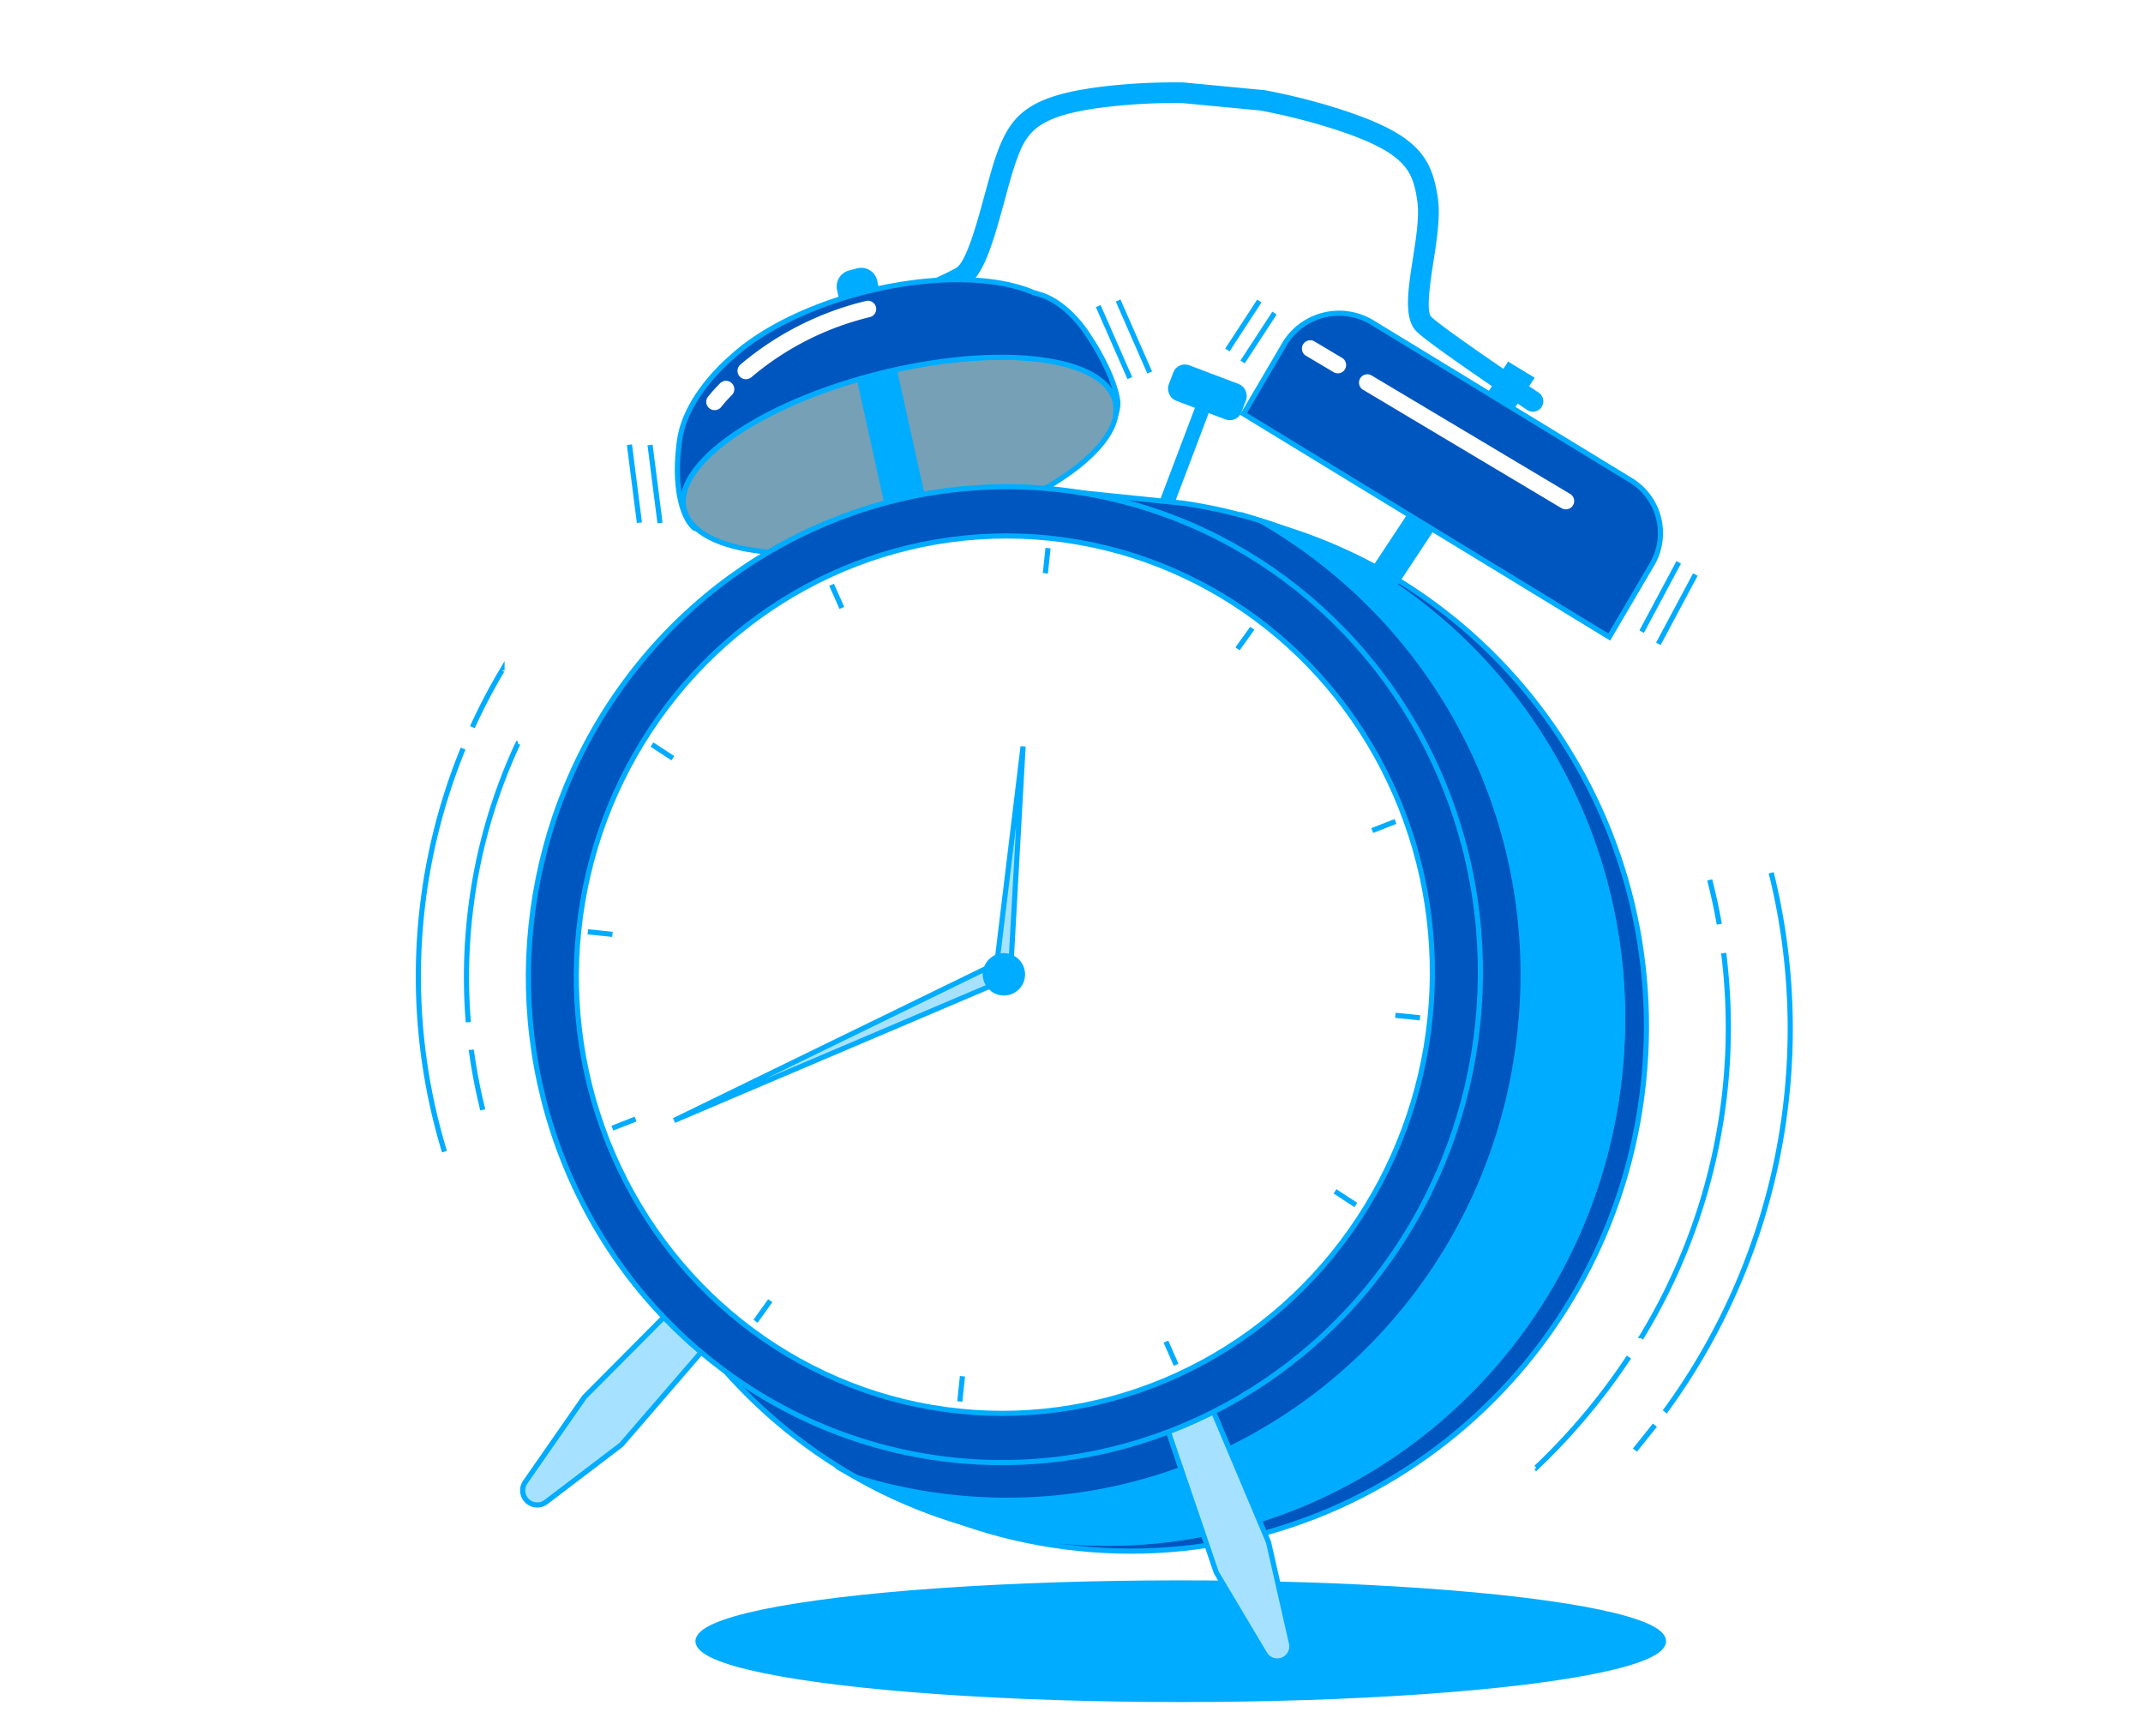 <svg xmlns="http://www.w3.org/2000/svg" viewBox="0 0 416 337" xmlns:v="https://vecta.io/nano"><style><![CDATA[.J{stroke:#00acff}.K{fill:#00acff}.L{stroke-miterlimit:10}.M{fill:#0056bf}.N{fill:#a6e2ff}]]></style><path d="M0 0h416v337H0z" fill="#fff"/><g class="J K"><ellipse cx="229.21" cy="318.56" rx="93.71" ry="11.31"/><g class="L"><path d="M232.994 77.845l1.739.659-8.003 21.125-1.739-.659z"/><rect x="227.32" y="73.07" width="14.12" height="6.34" rx="1.91" transform="matrix(.935 .354 -.354 .935 42.22 -78.1)"/></g></g><g fill="none" class="J L"><path d="M247.41 60.76l-6.2 9.5m3.25-11.83l-6.2 9.5m87.61 41.22l-7.19 13.46m10.42-11.09l-7.18 13.45M223.18 72.3l-6.13-13.97m2.27 15.05l-6.13-13.97m-85.07 42.1l-1.93-15.14m-2.07 15.08l-1.93-15.13m200.98 187.73a125.79 125.79 0 0 0 20.66-104.64m-26.46 112.06l3.88-4.84"/><path d="M333.75 179.39q-.76-4.33-1.86-8.6m-13.37 88.96A115.61 115.61 0 0 0 334.6 185m-36.39 99.87a123.61 123.61 0 0 0 18-21.47M89.9 145.3a116.83 116.83 0 0 0-3.62 78.24m11.17-93.4a116 116 0 0 0-5.75 11m-.21 62.64a107 107 0 0 0 2.23 11.65m6.8-71.09a106.77 106.77 0 0 0-9.39 34.15 108 108 0 0 0-.22 19.92"/></g><path d="M162.78 66a2 2 0 0 1-.55-3.88c6.77-2.7 20.38-8.32 23.38-10.12 2-1.17 4.12-9 5.52-14.17.83-3 1.61-5.93 2.44-8.19 2.93-8 6.8-11.54 23.21-13.13a118.09 118.09 0 0 1 12.78-.51h.17l15.41 1.47h.18a123.16 123.16 0 0 1 13.8 3.4c15.74 4.92 18.79 9.22 20 17.61.51 3.48-.19 8-.87 12.37-.56 3.62-1.5 9.67-.38 10.68 2.57 2.35 14.74 10.63 20.82 14.68a2 2 0 0 1-2.24 3.36c-.73-.49-17.86-11.92-21.3-15.06-2.72-2.47-1.87-7.94-.89-14.28.64-4.07 1.29-8.29.87-11.17-.89-6-2.12-9.62-17.25-14.34a117.53 117.53 0 0 0-13.24-3.27L229.44 20a116.39 116.39 0 0 0-12.27.51c-15.77 1.53-17.72 4.82-19.81 10.51-.77 2.09-1.53 4.89-2.33 7.85-2.39 8.81-4.19 14.73-7.37 16.6-4 2.36-23.11 10.05-23.93 10.38a2.09 2.09 0 0 1-.95.15z" class="K"/><g transform="matrix(.97 -.244 .244 .97 -16.28 45.24)"><ellipse cx="174.61" cy="88.39" rx="43.14" ry="16.36" class="N"/><ellipse cx="174.61" cy="88.39" rx="43.14" ry="16.36" opacity=".29"/><ellipse cx="174.61" cy="88.39" rx="43.14" ry="16.36" fill="none" class="J"/></g><g class="L J"><path d="M181.43 107l-6.8 1.84L163 56.3a2.72 2.72 0 0 1 1.89-3.3l1.56-.42a2.7 2.7 0 0 1 3.33 1.91z" class="K"/><path d="M132.78 98.91c-2.21-8.76 14.74-20.57 37.84-26.38s43.62-3.42 45.83 5.35a6.57 6.57 0 0 1 .06 2.83 7 7 0 0 0 .49-2.61c-.21-2.4-2-7.51-6.09-13.51s-8.57-7.28-8.57-7.28l-1.78-.55c-7.35-3.13-19.51-3.41-32.54-.14-11 2.78-20.34 7.52-25.95 12.69-1.86 1.59-9 8.15-10.14 16.08-1.32 9.13.56 15.26 2.9 17.15a.61.61 0 0 0 .31 0 7.24 7.24 0 0 1-2.36-3.63z" class="M"/></g><g fill="#fff"><path d="M144.61 73.59a1.58 1.58 0 0 1-1.07-.57 1.61 1.61 0 0 1 .2-2.27 59.19 59.19 0 0 1 24.39-12.34 1.612 1.612 0 0 1 .73 3.14 55.89 55.89 0 0 0-23 11.67 1.65 1.65 0 0 1-1.25.37zm-6.07 6.01a1.59 1.59 0 0 1-.83-.34 1.61 1.61 0 0 1-.27-2.26 33.17 33.17 0 0 1 2.42-2.68 1.62 1.62 0 0 1 2.3 2.27C140.74 78 140 79 140 79a1.65 1.65 0 0 1-1.46.6z"/><ellipse cx="193.66" cy="189.01" rx="86.03" ry="83.9" transform="matrix(.103 -.995 .995 .103 -14.26 362.21)" class="J"/></g><g class="L J"><g class="M"><path d="M234.53 99.24L204.61 95l-1.74 4.64c-43 7.6-77.69 43.43-82.47 89.7-5.76 55.75 34 105.54 88.89 111.21s104-34.93 109.77-90.67c5.6-54.25-31.95-102.88-84.53-110.64z"/><path d="M229.9,97.7l-23.39-2.4-8.27,2.81c-43,7.6-77.69,43.43-82.47,89.7-5.76,55.75,34,105.54,88.9,111.21s104-34.93,109.76-90.68C320,154.09,282.48,105.48,229.9,97.7Z"/></g><path d="M244.7 101.07A101.54 101.54 0 0 1 295.08 200c-5.76 55.75-54.9 96.34-109.76 90.67a98 98 0 0 1-19.15-3.92 98.16 98.16 0 0 0 38.5 12.25c54.86 5.67 104-34.93 109.76-90.68 5.06-48.99-25.09-93.38-69.73-107.25z" class="K"/><path d="M226 275.52l.81 2.41 9.29 27.28 9.41 15.8a2.83 2.83 0 0 0 3.51 1.17h0a2.83 2.83 0 0 0 1.68-3.25l-4.45-19.58-11.63-27.55m-93.51-15.1l-1.67 1.92-18.84 21.81-14.6 11.11a2.83 2.83 0 0 1-3.69-.23h0a2.83 2.83 0 0 1-.34-3.64l11.47-16.49L134.51 250" class="N"/></g><ellipse cx="194.88" cy="189.21" rx="94.7" ry="92.35" transform="matrix(.103 -.995 .995 .103 -13.36 363.6)" class="J M"/><ellipse cx="194.88" cy="189.21" rx="85.15" ry="83.04" transform="matrix(.103 -.995 .995 .103 -13.37 363.6)" fill="#fff" class="J"/><g class="L J"><path d="M193.62 186.06l4.98-41.18-2.28 41.1-2.7.08zm-.87 5.11l-61.9 26.32L193.44 187l-.69 4.17z" class="N"/><path d="M198.46 189.58a3.61 3.61 0 1 1-3.2-4.05 3.64 3.64 0 0 1 3.2 4.05z" class="K"/><path d="M275.65 197.56l-4.78-.49m-151.98-15.71l-4.78-.49m156.78-21.43l-4.51 1.77m-143 56l-4.51 1.77m124.22-97.03l-2.86 3.99m-90.71 126.53l-2.86 3.99m-16.05-109.29l-4.05-2.65m136.64 89.37l-4.05-2.65M163.42 118l-1.99-4.49m66.88 151.39l-1.98-4.49m-23.4-149.13l.51-4.89m-17.12 165.64l.51-4.9" fill="none"/><path d="M266 116.32h0a2.5 2.5 0 0 0 3.4-.76l27.81-42.08-4.3-2.62-27.7 41.93a2.5 2.5 0 0 0 .79 3.53z" class="K"/><path d="M241.39,80.33l71,43.32,8.12-13.82a12,12,0,0,0-4-16.64L266.42,62.63a12.38,12.38,0,0,0-16.91,3.88Z" class="M"/></g><path d="M303.76 98.85a1.84 1.84 0 0 1-.66-.22l-38.55-23a1.62 1.62 0 0 1 1.66-2.78l38.55 23a1.61 1.61 0 0 1-1 3zm-44.23-26.4a1.52 1.52 0 0 1-.66-.22L253.43 69a1.62 1.62 0 0 1 1.65-2.78l5.45 3.25a1.61 1.61 0 0 1 .55 2.21 1.59 1.59 0 0 1-1.55.77z" fill="#fff"/></svg>